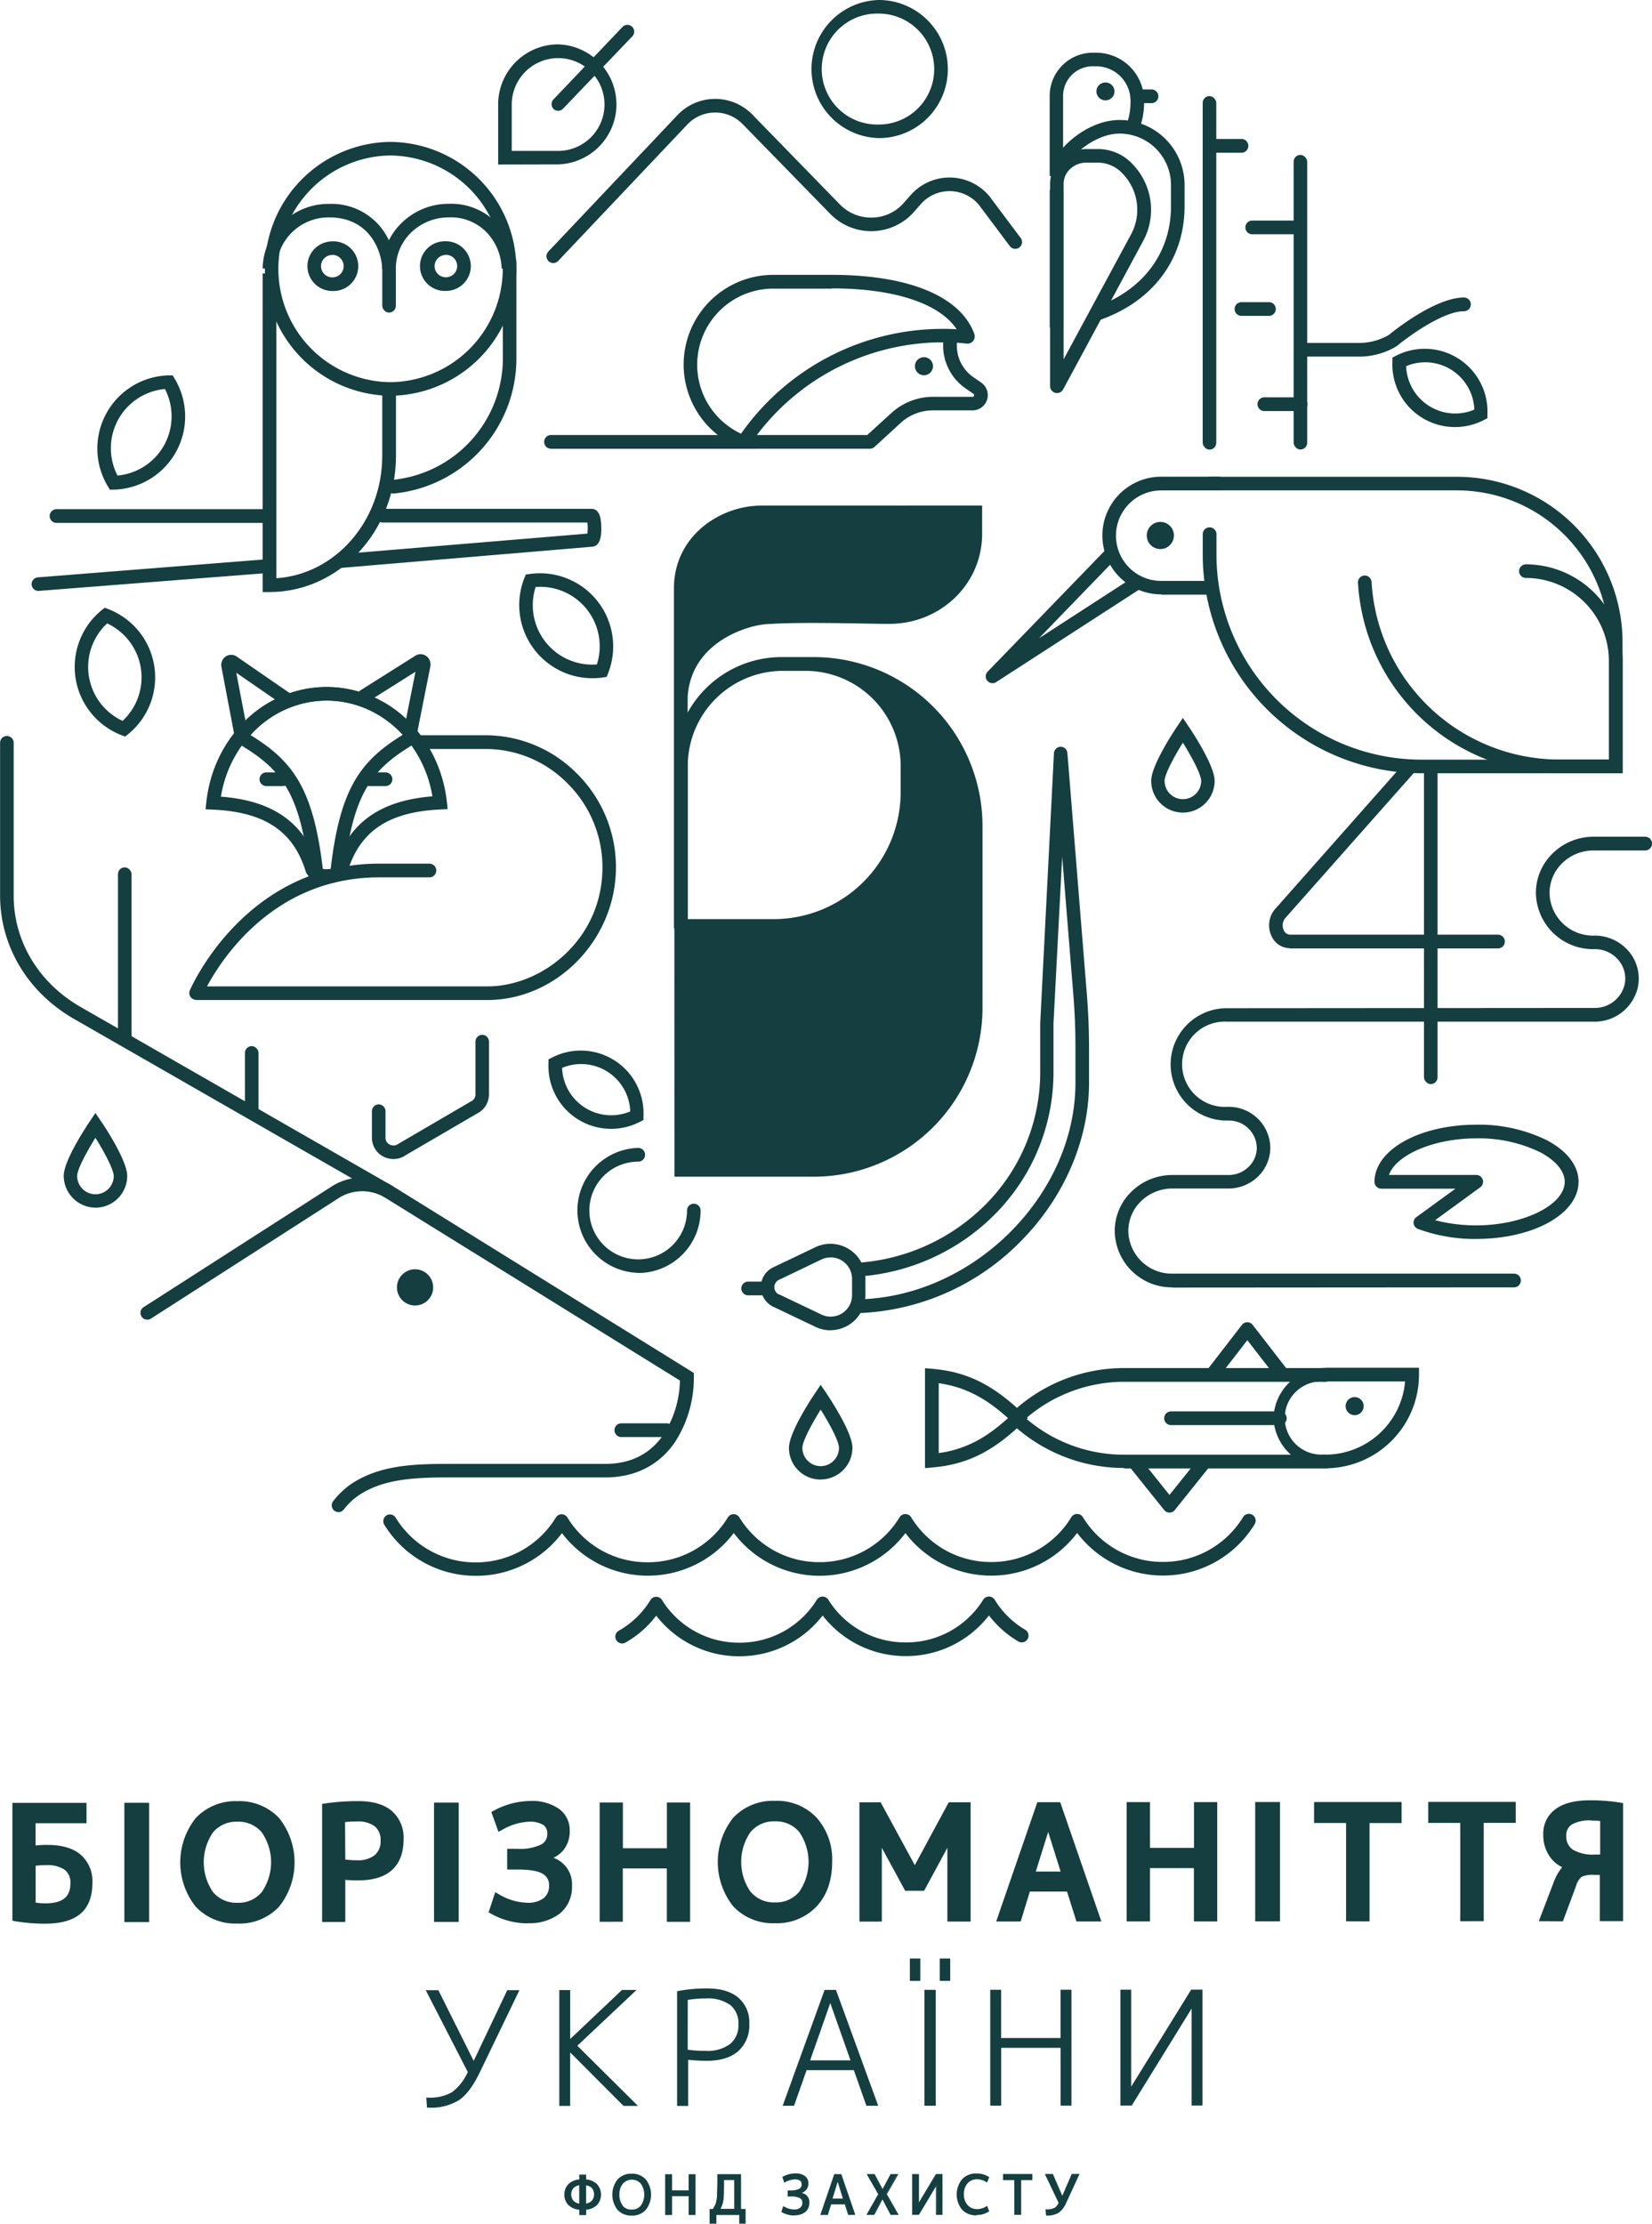 <svg id="Layer_1" data-name="Layer 1" xmlns="http://www.w3.org/2000/svg" viewBox="0 0 361.17 486.07"><defs><style>.cls-1{fill:#143e40;}</style></defs><title>Untitled-3</title><path class="cls-1" d="M7.62,404.55a20.38,20.38,0,0,1,3.27-.23c3,0,5.31.65,6.84,1.95A6.94,6.94,0,0,1,20,411.89c0,2.76-.77,4.81-2.33,6.15s-4,2-7.3,2A37.63,37.63,0,0,1,4,419.51V395.12h14.7v3H7.61Zm0,12.23a12.37,12.37,0,0,0,2.94.3q6.13,0,6.14-5.15,0-4.73-6.15-4.72a15.72,15.72,0,0,0-2.94.24Z" transform="translate(-0.58 -0.3)"/><path class="cls-1" d="M10.39,420.79a38.82,38.82,0,0,1-6.48-.54l-.62-.11,0-25.76h16.2v4.45H8.36v4.87a21.84,21.84,0,0,1,2.54-.13c3.19,0,5.65.72,7.31,2.13a7.67,7.67,0,0,1,2.57,6.19c0,3-.87,5.24-2.59,6.71s-4.3,2.19-7.78,2.19Zm-5.61-1.91a40.1,40.1,0,0,0,5.63.43c3.11,0,5.41-.62,6.82-1.83s2.07-3.07,2.07-5.59a6.2,6.2,0,0,0-2.05-5.06c-1.39-1.17-3.52-1.77-6.35-1.77h0a19.07,19.07,0,0,0-3.15.23l-.86.15v-8.1H18v-1.48H4.76Zm5.79-1.05a13.86,13.86,0,0,1-3.12-.32l-.57-.14V406.84l.6-.12a14.48,14.48,0,0,1,3.09-.25,8.24,8.24,0,0,1,5,1.33,4.89,4.89,0,0,1,1.83,4.13C17.45,414.62,16.26,417.82,10.57,417.83Zm-2.2-1.65a13.36,13.36,0,0,0,2.2.16c4.84,0,5.4-2.52,5.4-4.41A3.48,3.48,0,0,0,14.72,409a6.85,6.85,0,0,0-4.15-1h0a16.28,16.28,0,0,0-2.2.13Z" transform="translate(-0.58 -0.3)"/><path class="cls-1" d="M28.51,419.7l0-24.59h3.92l0,24.59Z" transform="translate(-0.58 -0.3)"/><path class="cls-1" d="M27.77,420.44l0-26.08h5.41v26.08Zm1.47-24.59V419h2.44l0-23.11Z" transform="translate(-0.58 -0.3)"/><path class="cls-1" d="M43.92,398.2a11.14,11.14,0,0,1,8.56-3.44A11.1,11.1,0,0,1,61,398.19a12.91,12.91,0,0,1,3.21,9.19q0,5.76-3.2,9.2A11.13,11.13,0,0,1,52.49,420a11.15,11.15,0,0,1-8.56-3.43c-2.14-2.29-3.2-5.35-3.21-9.19A13,13,0,0,1,43.92,398.2Zm2.69,16.22A7.4,7.4,0,0,0,52.49,417a7.37,7.37,0,0,0,5.88-2.58,12.2,12.2,0,0,0,0-14.05,7.37,7.37,0,0,0-5.88-2.57,7.37,7.37,0,0,0-5.88,2.58,12.2,12.2,0,0,0,0,14.05Z" transform="translate(-0.58 -0.3)"/><path class="cls-1" d="M52.48,420.76a11.9,11.9,0,0,1-9.09-3.66,15.55,15.55,0,0,1,0-19.41h0a11.91,11.91,0,0,1,9.1-3.68h0a11.91,11.91,0,0,1,9.09,3.67,15.55,15.55,0,0,1,0,19.41,11.9,11.9,0,0,1-9.1,3.67Zm-8-22.06a14.1,14.1,0,0,0,0,17.38,10.36,10.36,0,0,0,8,3.2h0a10.33,10.33,0,0,0,8-3.21,14.07,14.07,0,0,0,0-17.38,10.35,10.35,0,0,0-8-3.19h0a10.36,10.36,0,0,0-8,3.2Zm8,19a8.11,8.11,0,0,1-6.43-2.83h0a12.93,12.93,0,0,1,0-15A8.15,8.15,0,0,1,52.48,397h0a8.16,8.16,0,0,1,6.45,2.83,13,13,0,0,1,0,15,8.1,8.1,0,0,1-6.45,2.84Zm-5.31-3.8a6.63,6.63,0,0,0,5.31,2.32h0a6.58,6.58,0,0,0,5.32-2.33,11.46,11.46,0,0,0,0-13.07,6.61,6.61,0,0,0-5.32-2.32h0a6.63,6.63,0,0,0-5.32,2.32,11.53,11.53,0,0,0,0,13.08Z" transform="translate(-0.58 -0.3)"/><path class="cls-1" d="M75.33,410.41v9.26h-3.6l0-24.42a48.57,48.57,0,0,1,7.19-.51c3,0,5.29.65,6.83,2a6.93,6.93,0,0,1,2.33,5.6q0,8.26-9.15,8.26C77.77,410.57,76.57,410.52,75.33,410.41Zm0-3a20,20,0,0,0,3.27.27,6.76,6.76,0,0,0,4.41-1.3,4.63,4.63,0,0,0,1.53-3.73A4.55,4.55,0,0,0,83,399a6.76,6.76,0,0,0-4.44-1.26,19.69,19.69,0,0,0-3.27.24Z" transform="translate(-0.58 -0.3)"/><path class="cls-1" d="M71,420.42l0-25.81.64-.1a50,50,0,0,1,7.29-.51h0c3.16,0,5.62.72,7.3,2.14a7.69,7.69,0,0,1,2.58,6.17c0,3-.85,5.23-2.53,6.75s-4.13,2.25-7.35,2.26c-.93,0-1.88,0-2.86-.11v9.2Zm1.47-24.53v23h2.11v-9.34l.81.08c1.21.1,2.39.16,3.52.16,2.85,0,5-.63,6.37-1.88s2-3.12,2-5.64a6.23,6.23,0,0,0-2.07-5c-1.4-1.19-3.53-1.79-6.33-1.79h0A49.22,49.22,0,0,0,72.47,395.89Zm6.11,12.53a20.17,20.17,0,0,1-3.37-.28l-.62-.1V397.31l.62-.1a17.47,17.47,0,0,1,3.4-.25,7.41,7.41,0,0,1,4.91,1.44,5.23,5.23,0,0,1,1.77,4.25,5.3,5.3,0,0,1-1.79,4.29,7.38,7.38,0,0,1-4.89,1.48Zm-2.51-1.65a19.34,19.34,0,0,0,2.51.16h0a6,6,0,0,0,3.93-1.12,3.9,3.9,0,0,0,1.27-3.16,3.82,3.82,0,0,0-1.24-3.12,6.1,6.1,0,0,0-4-1.08h0a19.2,19.2,0,0,0-2.52.14Z" transform="translate(-0.58 -0.3)"/><path class="cls-1" d="M96.22,419.66l0-24.6h3.92l0,24.59Z" transform="translate(-0.58 -0.3)"/><path class="cls-1" d="M95.47,420.4V394.32h5.4l0,26.08Zm1.47-24.59,0,23.1h2.43v-23.1Z" transform="translate(-0.58 -0.3)"/><path class="cls-1" d="M115.79,417a6.35,6.35,0,0,0,4.11-1.18,4.11,4.11,0,0,0,1.44-3.37,3.46,3.46,0,0,0-1.73-3.17q-1.74-1-5.79-1h-1.63v-3h1.63q7.09,0,7.09-4.05c0-2.24-1.61-3.37-4.81-3.36a13.43,13.43,0,0,0-6.21,1.89l-1-2.9a16.28,16.28,0,0,1,7.68-2,9.51,9.51,0,0,1,5.77,1.55,5,5,0,0,1,2.08,4.18,5.78,5.78,0,0,1-1.24,3.85,7.53,7.53,0,0,1-4,2.18v.07q5.72.84,5.72,6a6.64,6.64,0,0,1-2.36,5.46,10.07,10.07,0,0,1-6.62,2,15.64,15.64,0,0,1-7.68-2l1-3A13.29,13.29,0,0,0,115.79,417Z" transform="translate(-0.58 -0.3)"/><path class="cls-1" d="M115.94,420.72a16.41,16.41,0,0,1-8-2.11l-.54-.29,1.45-4.42.79.45a12.58,12.58,0,0,0,6.16,1.86h0a5.64,5.64,0,0,0,3.64-1,3.35,3.35,0,0,0,1.17-2.79,2.7,2.7,0,0,0-1.38-2.53c-1-.62-2.84-.93-5.4-.94h-2.37v-4.52h2.38a10.45,10.45,0,0,0,5-.92,2.52,2.52,0,0,0,1.39-2.39,2.16,2.16,0,0,0-.88-1.92,5.69,5.69,0,0,0-3.16-.7h0a12.8,12.8,0,0,0-5.85,1.8l-.78.42L108,396.38l.55-.3a17,17,0,0,1,8-2.11h0a10.21,10.21,0,0,1,6.2,1.69,5.69,5.69,0,0,1,2.38,4.78,6.51,6.51,0,0,1-1.42,4.33,6.43,6.43,0,0,1-2.14,1.62,6.1,6.1,0,0,1,4.06,6.17,7.45,7.45,0,0,1-2.64,6,10.86,10.86,0,0,1-7.09,2.12Zm-6.76-3.12a14.81,14.81,0,0,0,6.76,1.64h0a9.51,9.51,0,0,0,6.15-1.79,5.93,5.93,0,0,0,2.09-4.88c0-3.11-1.62-4.79-5.08-5.3l-.64-.09V406l.56-.21a6.79,6.79,0,0,0,3.6-1.94,5,5,0,0,0,1.06-3.37,4.2,4.2,0,0,0-1.77-3.58,8.81,8.81,0,0,0-5.32-1.4h0a15.21,15.21,0,0,0-6.77,1.65l.5,1.47A13.63,13.63,0,0,1,116.1,397h0a6.84,6.84,0,0,1,4,1,3.58,3.58,0,0,1,1.52,3.13,4,4,0,0,1-2.14,3.68,11.55,11.55,0,0,1-5.69,1.11h-.89v1.55h.92c2.85,0,4.86.37,6.14,1.15a4.15,4.15,0,0,1,2.09,3.8,4.84,4.84,0,0,1-1.7,3.94,7.05,7.05,0,0,1-4.59,1.35h0a13.43,13.43,0,0,1-6.1-1.62Z" transform="translate(-0.58 -0.3)"/><path class="cls-1" d="M136,395v10h11.11V395h3.6v24.59h-3.59V408H136v11.66h-3.6V395Z" transform="translate(-0.58 -0.3)"/><path class="cls-1" d="M131.68,420.38l0-26.08h5.08v10h9.62v-10h5.08l0,26.08h-5.09V408.71h-9.63v11.65Zm1.47-24.6,0,23.11h2.1V407.23h12.59v11.66H150l0-23.11h-2.11v10h-12.6v-10Z" transform="translate(-0.58 -0.3)"/><path class="cls-1" d="M161.39,398.12a12.4,12.4,0,0,1,17.13,0q3.19,3.43,3.21,9.2a13,13,0,0,1-3.2,9.19,12.38,12.38,0,0,1-17.12,0q-3.21-3.42-3.21-9.19T161.39,398.12Zm2.69,16.22a8,8,0,0,0,11.77,0,12.2,12.2,0,0,0,0-14.05,8,8,0,0,0-11.77,0,12.25,12.25,0,0,0,0,14Z" transform="translate(-0.58 -0.3)"/><path class="cls-1" d="M170,420.69a11.92,11.92,0,0,1-9.1-3.67,15.57,15.57,0,0,1,0-19.41h0a11.92,11.92,0,0,1,9.1-3.67h0a11.91,11.91,0,0,1,9.1,3.66,13.71,13.71,0,0,1,3.41,9.7c0,4-1.14,7.29-3.4,9.71a11.89,11.89,0,0,1-9.1,3.68Zm-8-22.06A14.07,14.07,0,0,0,162,416a10.32,10.32,0,0,0,8,3.19h0a10.33,10.33,0,0,0,8-3.2,14.07,14.07,0,0,0,0-17.38,10.33,10.33,0,0,0-8-3.2h0a10.31,10.31,0,0,0-8,3.21Zm8,19a8.15,8.15,0,0,1-6.44-2.83h0a12.93,12.93,0,0,1,0-15A8.13,8.13,0,0,1,170,397h0a8.12,8.12,0,0,1,6.44,2.83,12.93,12.93,0,0,1,0,15,8.13,8.13,0,0,1-6.44,2.84Zm-5.31-3.81a6.6,6.6,0,0,0,5.31,2.32h0a6.6,6.6,0,0,0,5.31-2.32,11.5,11.5,0,0,0,0-13.08,6.63,6.63,0,0,0-5.32-2.32h0a6.64,6.64,0,0,0-5.32,2.33,11.46,11.46,0,0,0,0,13.07Z" transform="translate(-0.58 -0.3)"/><path class="cls-1" d="M189.22,419.6l0-24.6h3.46l7.89,14.48h.06L208.48,395h3.59l0,24.59H208.5l0-18.19h-.06l-6.2,11.46H199l-6.22-11.45h-.06v18.19Z" transform="translate(-0.58 -0.3)"/><path class="cls-1" d="M188.47,420.34V394.26h4.64L200.58,408,208,394.25h4.78v26.08h-5.08V404.2l-5.08,9.39h-4.15l-5.1-9.39v16.13Zm1.47-24.59,0,23.1h2l0-18.19h1.19l.28.39,6,11.06h2.38L208,400.65h1.18l.07.74v17.45h2.11l0-23.11h-2.41l-7.86,14.5h-.89l-.27-.39-7.68-14.1Z" transform="translate(-0.58 -0.3)"/><path class="cls-1" d="M219.41,419.58l8.48-24.6h3.92l8.51,24.58h-3.85L234.4,413h-9.21l-2.05,6.53Zm6.66-9.44h7.45l-3.7-11.79h-.07Z" transform="translate(-0.58 -0.3)"/><path class="cls-1" d="M218.37,420.32l9-26.08h5l9,26.07h-5.45l-2.06-6.54h-8.13l-2,6.54Zm10-24.6-8,23.11h2.14l2-6.54H235l2.06,6.53h2.27l-8-23.1Zm-3.36,15.16,4.15-13.28h1.09l.23.52,4,12.76Zm4.73-10.15-2.71,8.67h5.43Z" transform="translate(-0.58 -0.3)"/><path class="cls-1" d="M251.22,395v10h11.11V395h3.6v24.6h-3.59V407.89H251.23v11.66h-3.6V395Z" transform="translate(-0.58 -0.3)"/><path class="cls-1" d="M246.9,420.3l0-26.08H252v10h9.62v-10h5.08l0,26.08H261.6V408.64H252V420.3Zm1.47-24.59,0,23.1h2.1V407.16h12.59v11.66h2.11l0-23.1h-2.11v10h-12.6v-10Z" transform="translate(-0.58 -0.3)"/><path class="cls-1" d="M275.71,419.54V395h3.92v24.59Z" transform="translate(-0.58 -0.3)"/><path class="cls-1" d="M275,420.28l0-26.08h5.41l0,26.08Zm1.47-24.59,0,23.11h2.43v-23.1Z" transform="translate(-0.58 -0.3)"/><path class="cls-1" d="M288.57,394.94h17.65V398h-7l0,21.5h-3.6V398h-7Z" transform="translate(-0.58 -0.3)"/><path class="cls-1" d="M294.87,420.27V398.78h-7V394.2l19.13,0v4.59h-7v21.5Zm1.47-23,0,21.49h2.1V397.29h7v-1.61H289.31v1.61Z" transform="translate(-0.58 -0.3)"/><path class="cls-1" d="M313.54,394.92h17.64V398h-7v21.49h-3.59l0-21.49h-7Z" transform="translate(-0.58 -0.3)"/><path class="cls-1" d="M319.83,420.25V398.76h-7v-4.59h19.13v4.58h-7l0,21.49Zm1.48-23v21.5h2.11l0-21.5h7v-1.61H314.28v1.62Z" transform="translate(-0.58 -0.3)"/><path class="cls-1" d="M351.09,409.38h-2a6.47,6.47,0,0,0-3.15.52,4.66,4.66,0,0,0-1.52,2.34l-2.71,7.25H338l2.77-7.24q1.2-3.13,2.61-4v-.06a6.41,6.41,0,0,1-3.46-2.49,7.47,7.47,0,0,1-1.28-4.38,5.86,5.86,0,0,1,2.38-5c1.59-1.19,3.95-1.78,7.09-1.79a41.14,41.14,0,0,1,6.54.5v24.43H351.1Zm0-11.62a13.55,13.55,0,0,0-2.61-.23,8.58,8.58,0,0,0-4.79,1,3.49,3.49,0,0,0-1.48,3.08c0,3.24,2.31,4.85,6.93,4.85h2Z" transform="translate(-0.58 -0.3)"/><path class="cls-1" d="M337,420.24l3.16-8.25a11.73,11.73,0,0,1,1.95-3.55,7,7,0,0,1-2.72-2.33,8.14,8.14,0,0,1-1.41-4.8,6.54,6.54,0,0,1,2.67-5.55c1.72-1.29,4.25-1.94,7.54-1.94h0a41.16,41.16,0,0,1,6.62.51l.62.1,0,25.8h-5.08V410.13h-1.22a5.75,5.75,0,0,0-2.76.41,4,4,0,0,0-1.22,2l-2.88,7.73Zm11.23-24.93h0c-3,0-5.19.55-6.64,1.64a5.08,5.08,0,0,0-2.09,4.36,6.79,6.79,0,0,0,1.14,3.95,5.7,5.7,0,0,0,3.08,2.21l.52.16v1l-.35.28c-.54.34-1.38,1.25-2.31,3.65l-2.38,6.24h2.13l2.52-6.76a5.28,5.28,0,0,1,1.82-2.71,7,7,0,0,1,3.55-.64h2.7v10.11H354l0-23.05A40.59,40.59,0,0,0,348.18,395.31Zm.94,11.92a9.68,9.68,0,0,1-5.61-1.34,4.9,4.9,0,0,1-2.06-4.25,4.21,4.21,0,0,1,1.81-3.69,9.19,9.19,0,0,1,5.21-1.16,11.85,11.85,0,0,1,2.76.25l.6.12v10.07h-2.71Zm-.63-9h0a7.9,7.9,0,0,0-4.36.9,2.76,2.76,0,0,0-1.17,2.47,3.41,3.41,0,0,0,1.42,3,8.46,8.46,0,0,0,4.76,1.08h1.23v-7.35A13.17,13.17,0,0,0,348.49,398.27Z" transform="translate(-0.58 -0.3)"/><path class="cls-1" d="M96.19,435.69l7.92,15.86h.07l7.53-15.87h1.84l-8.42,17.42q-2.1,4.32-4.44,5.91a11.24,11.24,0,0,1-6.41,1.61l-.1-1.45a10,10,0,0,0,5.48-1.28,11.64,11.64,0,0,0,3.6-4.69l-9-17.51Z" transform="translate(-0.58 -0.3)"/><path class="cls-1" d="M93.93,461l-.15-2.19h.4a9.6,9.6,0,0,0,5.27-1.22,11.21,11.21,0,0,0,3.4-4.38l-9.19-17.88h2.76l7.72,15.45,7.34-15.46h2.66l-8.68,18c-1.41,2.92-2.95,5-4.57,6.06A11.57,11.57,0,0,1,94.28,461Zm.65-1.45,0,.7a10.66,10.66,0,0,0,5.85-1.53c1.5-1,3-3,4.31-5.77L113,436.05h-1l-7.54,15.87H104l-.17-.2L96,436.06H94.87l8.81,17.14-.08.17a12,12,0,0,1-3.74,4.83A10,10,0,0,1,94.58,459.54Z" transform="translate(-0.58 -0.3)"/><path class="cls-1" d="M124.92,448.1h-.06v12.16h-1.64V435.67h1.63v11.15h.06l11.79-11.16h2.09l-12.54,11.8,12.89,12.79h-2.1Z" transform="translate(-0.58 -0.3)"/><path class="cls-1" d="M122.86,460.63l0-25.33h2.38V446l11.33-10.73h3.18L126.8,447.47l13.25,13.15H136.9l-11.67-11.7v11.7Zm.73-24.59v23.85h.89V447.73H125l.18.11,12,12h1l-12.52-12.43L137.87,436h-1l-11.79,11.16h-.52l-.06-.37V436Z" transform="translate(-0.58 -0.3)"/><path class="cls-1" d="M149,435.86a33.7,33.7,0,0,1,6.11-.55c2.89,0,5.11.63,6.63,1.9a6.66,6.66,0,0,1,2.29,5.44,7.14,7.14,0,0,1-2.3,5.71c-1.53,1.34-3.74,2-6.61,2a37.65,37.65,0,0,1-4.48-.27v10.14H149Zm1.64,12.8a30.12,30.12,0,0,0,4.35.3,8.43,8.43,0,0,0,5.52-1.61,5.6,5.6,0,0,0,1.92-4.56,5.43,5.43,0,0,0-1.9-4.5,8.66,8.66,0,0,0-5.55-1.53,26.43,26.43,0,0,0-4.35.37Z" transform="translate(-0.58 -0.3)"/><path class="cls-1" d="M148.61,460.62l0-25.07.31-.06a34.48,34.48,0,0,1,6.18-.55h0c3,0,5.28.67,6.87,2a7,7,0,0,1,2.42,5.72,7.51,7.51,0,0,1-2.42,6c-1.6,1.4-3.91,2.1-6.86,2.1h0a37.58,37.58,0,0,1-4.08-.22v10.1Zm.73-24.45v23.71h.89V449.69l.41.05a38.77,38.77,0,0,0,4.41.26h0a9.47,9.47,0,0,0,6.37-1.92,6.83,6.83,0,0,0,2.17-5.43,6.35,6.35,0,0,0-2.16-5.15c-1.44-1.21-3.59-1.82-6.39-1.82h0A34.45,34.45,0,0,0,149.34,436.17Zm5.59,13.16a29.33,29.33,0,0,1-4.38-.31l-.31,0V436.82l.31-.05a26,26,0,0,1,4.41-.38h0a9.06,9.06,0,0,1,5.78,1.61,5.81,5.81,0,0,1,2,4.79,6,6,0,0,1-2.06,4.85,8.78,8.78,0,0,1-5.75,1.69Zm-4-1a25.47,25.47,0,0,0,4,.26,8.21,8.21,0,0,0,5.29-1.52,5.19,5.19,0,0,0,1.79-4.28,5.06,5.06,0,0,0-1.76-4.21,8.36,8.36,0,0,0-5.31-1.45h0a25.23,25.23,0,0,0-4,.32Z" transform="translate(-0.58 -0.3)"/><path class="cls-1" d="M187.54,452.44H176.65l-2.74,7.78h-1.69l8.9-24.6h2l9,24.59h-1.76Zm-5.4-15.33h-.07L177.18,451h9.87Z" transform="translate(-0.58 -0.3)"/><path class="cls-1" d="M171.69,460.6l9.17-25.34h2.48l9.24,25.33H190l-2.75-7.78H176.92l-2.74,7.78Zm9.69-24.6-8.64,23.86h.91l2.74-7.78H187.8l2.75,7.78h1L182.82,436Zm-4.73,15.4,5.16-14.66h.52l.16.25,5.08,14.41Zm5.45-13.26-4.4,12.52h8.82Z" transform="translate(-0.58 -0.3)"/><path class="cls-1" d="M199.88,432.93v-4.15h1.54v4.14Zm3.18,27.28V435.62h1.73l0,24.59Zm3.35-27.29v-4.14h1.53v4.14Z" transform="translate(-0.58 -0.3)"/><path class="cls-1" d="M202.69,460.58V435.25h2.47l0,25.33Zm.73-24.59v23.85h1V436Zm-3.92-2.69v-4.89h2.28v4.89Zm.74-4.15v3.4H201v-3.4Zm5.8,4.14v-4.88h2.28v4.88Zm.74-4.14v3.4h.79v-3.4Z" transform="translate(-0.58 -0.3)"/><path class="cls-1" d="M219.06,435.61v10.54h13.72V435.6h1.64v24.59H232.8V447.56H219.07V460.2h-1.63V435.61Z" transform="translate(-0.58 -0.3)"/><path class="cls-1" d="M217.07,460.57l0-25.33h2.38v10.54h13V435.23h2.38v25.33h-2.37V447.93h-13v12.63ZM217.8,436v23.85h.89V447.2h14.47v12.63h.89V436h-.9v10.55H218.69V436Z" transform="translate(-0.58 -0.3)"/><path class="cls-1" d="M261.21,435.58h1.9v24.59h-1.63l0-22h-.06l-13.65,22H245.9V435.59h1.6v22h.07Z" transform="translate(-0.58 -0.3)"/><path class="cls-1" d="M245.53,460.55l0-25.33h2.35v21.2L261,435.21h2.47v25.33h-2.37l0-21.2L248,460.55Zm.73-24.59v23.85h1.29l13.64-22h.58l.07.37V459.8h.89V436h-1.32l-13.65,22h-.58l-.06-.37V436Z" transform="translate(-0.58 -0.3)"/><path class="cls-1" d="M128.59,476.73a3.8,3.8,0,0,1,2.39,1,3,3,0,0,1,.87,2.21,3,3,0,0,1-.87,2.22,3.74,3.74,0,0,1-2.39,1v1.17h-1.26V483.2a3.79,3.79,0,0,1-2.39-1,3,3,0,0,1-.87-2.22,3,3,0,0,1,.86-2.22,3.9,3.9,0,0,1,2.39-1v-1h1.26Zm-1.26,1.09a2.33,2.33,0,0,0-1.47.68,2.34,2.34,0,0,0,0,2.94,2.42,2.42,0,0,0,1.48.68Zm1.26,4.3a2.4,2.4,0,0,0,1.48-.69,2,2,0,0,0,.52-1.46,2,2,0,0,0-.52-1.47,2.42,2.42,0,0,0-1.48-.69Z" transform="translate(-0.58 -0.3)"/><path class="cls-1" d="M127.22,484.49v-1.18a3.88,3.88,0,0,1-2.35-1,3.1,3.1,0,0,1-.9-2.3,3.14,3.14,0,0,1,.9-2.31,3.88,3.88,0,0,1,2.35-1v-1.06h1.5v1.06a3.88,3.88,0,0,1,2.36,1,3.4,3.4,0,0,1,0,4.61,3.88,3.88,0,0,1-2.35,1v1.18Zm.24-8.68v1h-.11a3.7,3.7,0,0,0-2.32,1,2.89,2.89,0,0,0-.82,2.13,2.93,2.93,0,0,0,.82,2.13,3.75,3.75,0,0,0,2.32,1h.11v1.15h1v-1.15h.11a3.7,3.7,0,0,0,2.32-1,2.94,2.94,0,0,0,.82-2.14,2.86,2.86,0,0,0-.83-2.12,3.65,3.65,0,0,0-2.31-1l-.11,0v-1Zm0,6.45-.14,0a2.51,2.51,0,0,1-1.55-.72,2.16,2.16,0,0,1-.55-1.55,2.12,2.12,0,0,1,.55-1.55,2.49,2.49,0,0,1,1.55-.73l.14,0Zm-.25-4.3a2.22,2.22,0,0,0-1.26.63,2.19,2.19,0,0,0,0,2.76,2.22,2.22,0,0,0,1.26.63Zm1.26,4.3v-4.59l.14,0a2.56,2.56,0,0,1,1.55.72,2.47,2.47,0,0,1,0,3.11,2.48,2.48,0,0,1-1.55.72Zm.24-4.3v4a2.16,2.16,0,0,0,1.26-.62,2.2,2.2,0,0,0,0-2.77A2.16,2.16,0,0,0,128.71,478Z" transform="translate(-0.58 -0.3)"/><path class="cls-1" d="M135.69,476.78a4.29,4.29,0,0,1,6,0,5.26,5.26,0,0,1,0,6.49,4.29,4.29,0,0,1-6,0,4.63,4.63,0,0,1-1.12-3.25A4.58,4.58,0,0,1,135.69,476.78Zm.94,5.72a2.55,2.55,0,0,0,2.05.91,2.59,2.59,0,0,0,2.06-.91,4.38,4.38,0,0,0,0-5,2.57,2.57,0,0,0-2.06-.91,2.54,2.54,0,0,0-2.05.91,4.33,4.33,0,0,0,0,5Z" transform="translate(-0.58 -0.3)"/><path class="cls-1" d="M138.68,484.6a4,4,0,0,1-3.08-1.25,5.4,5.4,0,0,1,0-6.66h0a4,4,0,0,1,3.08-1.25h0a4,4,0,0,1,3.08,1.25,5.38,5.38,0,0,1,0,6.66,4,4,0,0,1-3.09,1.25Zm0-8.92h0a3.8,3.8,0,0,0-2.9,1.18h0a5.16,5.16,0,0,0,0,6.32,3.77,3.77,0,0,0,2.9,1.17h0a3.75,3.75,0,0,0,2.9-1.17,5.13,5.13,0,0,0,0-6.32A3.77,3.77,0,0,0,138.68,475.68Zm0,7.85a2.71,2.71,0,0,1-2.15-.95h0a4.5,4.5,0,0,1,0-5.12,2.91,2.91,0,0,1,4.3,0,3.87,3.87,0,0,1,.81,2.56,3.81,3.81,0,0,1-.81,2.56,2.7,2.7,0,0,1-2.15.95Zm-2-1.11a2.44,2.44,0,0,0,2,.86h0a2.47,2.47,0,0,0,2-.86,4.21,4.21,0,0,0,0-4.8,2.64,2.64,0,0,0-3.92,0A3.57,3.57,0,0,0,136,480a3.62,3.62,0,0,0,.74,2.4Z" transform="translate(-0.58 -0.3)"/><path class="cls-1" d="M147.34,475.67v3.55h3.88v-3.55h1.26v8.68h-1.25v-4.11h-3.88v4.11h-1.26v-8.67Z" transform="translate(-0.58 -0.3)"/><path class="cls-1" d="M146,484.48v-8.93h1.51v3.54h3.63v-3.54h1.5v8.92h-1.5v-4.12h-3.63v4.12Zm.24-8.68v8.43h1v-4.11h4.13v4.12h1v-8.44h-1v3.54h-4.13V475.8Z" transform="translate(-0.58 -0.3)"/><path class="cls-1" d="M156.47,483.28a5.67,5.67,0,0,0,.71-1.38,7,7,0,0,0,.27-1.65c.05-.71.08-1.88.07-3.51v-1.07h4.93v7.61h1v3h-1.14v-1.91H157v1.9h-1.14v-3Zm1.44,0h3.29v-6.53h-2.45c0,1.69,0,2.88-.05,3.55a8.66,8.66,0,0,1-.21,1.58A7.82,7.82,0,0,1,157.91,483.28Z" transform="translate(-0.58 -0.3)"/><path class="cls-1" d="M155.72,486.37v-3.22h.69a5.94,5.94,0,0,0,.67-1.29,7.26,7.26,0,0,0,.26-1.62c0-.71.07-1.88.07-3.5v-1.2h5.18v7.61h1v3.22h-1.39v-1.9h-5v1.9Zm.24-3v2.73h.9v-1.91h5.55v1.9h.9V483.4h-1v-7.61h-4.68v.95c0,1.62,0,2.81-.07,3.52a7.72,7.72,0,0,1-.28,1.68,6.37,6.37,0,0,1-.73,1.41l0,0Zm1.74,0,.1-.18a7.25,7.25,0,0,0,.57-1.38,7.74,7.74,0,0,0,.2-1.56c0-.67.05-1.83.05-3.54v-.13h2.7v6.79Zm1.17-6.54c0,1.65,0,2.78-.05,3.43a7.42,7.42,0,0,1-.21,1.61,6.59,6.59,0,0,1-.5,1.25h3v-6.29Z" transform="translate(-0.58 -0.3)"/><path class="cls-1" d="M174.17,483.38a2.21,2.21,0,0,0,1.44-.41,1.48,1.48,0,0,0,.5-1.19,1.22,1.22,0,0,0-.61-1.12,4.12,4.12,0,0,0-2-.37h-.57v-1.07h.57c1.65,0,2.48-.47,2.48-1.42s-.56-1.19-1.68-1.19a4.62,4.62,0,0,0-2.17.67l-.34-1a5.66,5.66,0,0,1,2.68-.71,3.34,3.34,0,0,1,2,.54,1.77,1.77,0,0,1,.72,1.48,2.05,2.05,0,0,1-.43,1.36,2.68,2.68,0,0,1-1.39.77v0a2,2,0,0,1,2,2.13,2.37,2.37,0,0,1-.83,1.92,3.5,3.5,0,0,1-2.31.7,5.43,5.43,0,0,1-2.69-.72l.35-1A4.47,4.47,0,0,0,174.17,483.38Z" transform="translate(-0.58 -0.3)"/><path class="cls-1" d="M174.22,484.58a5.62,5.62,0,0,1-2.74-.73l-.08-.05.42-1.29.13.08a4.45,4.45,0,0,0,2.22.67h0a2.08,2.08,0,0,0,1.36-.39,1.31,1.31,0,0,0,.46-1.09,1.08,1.08,0,0,0-.55-1,4,4,0,0,0-1.95-.35h-.7V479.1h.69a3.68,3.68,0,0,0,1.8-.34,1,1,0,0,0,.55-1,.9.9,0,0,0-.36-.79,2,2,0,0,0-1.19-.28h0a4.56,4.56,0,0,0-2.11.65l-.13.08-.42-1.27.09-.05a5.8,5.8,0,0,1,2.74-.73,3.46,3.46,0,0,1,2.09.57,1.9,1.9,0,0,1,.78,1.58,2.17,2.17,0,0,1-.47,1.44,2.41,2.41,0,0,1-1,.68,2,2,0,0,1,1.67,2.16,2.49,2.49,0,0,1-.87,2,3.63,3.63,0,0,1-2.39.72Zm-2.53-.9a5.35,5.35,0,0,0,2.53.65h0a3.41,3.41,0,0,0,2.23-.66,2.22,2.22,0,0,0,.78-1.83c0-1.16-.62-1.82-1.89-2h-.11v-.21l.1,0a2.52,2.52,0,0,0,1.32-.73,1.93,1.93,0,0,0,.41-1.28,1.62,1.62,0,0,0-.68-1.38,3.22,3.22,0,0,0-1.94-.52,5.47,5.47,0,0,0-2.53.65l.26.79a4.62,4.62,0,0,1,2.1-.62h0a2.33,2.33,0,0,1,1.33.32,1.16,1.16,0,0,1,.47,1,1.27,1.27,0,0,1-.68,1.17,3.9,3.9,0,0,1-1.92.38H173v.82h.46a4.13,4.13,0,0,1,2.07.39,1.33,1.33,0,0,1,.66,1.22,1.58,1.58,0,0,1-.54,1.28,2.32,2.32,0,0,1-1.52.45h0a4.63,4.63,0,0,1-2.21-.63Z" transform="translate(-0.58 -0.3)"/><path class="cls-1" d="M180.09,484.33l3-8.68h1.37l3,8.68h-1.35l-.72-2.31h-3.22l-.71,2.31Zm2.33-3.33H185l-1.29-4.16h0Z" transform="translate(-0.58 -0.3)"/><path class="cls-1" d="M179.92,484.46l3.05-8.93h1.54l3.06,8.92H186l-.72-2.3h-3l-.71,2.31Zm3.23-8.69-2.88,8.44h1l.72-2.31h3.4l.72,2.3h1.09l-2.89-8.43Zm-.9,5.36,1.37-4.41h.18l0,.08,1.34,4.32Zm1.47-3.91-1.13,3.66h2.27Z" transform="translate(-0.58 -0.3)"/><path class="cls-1" d="M191.69,475.65,193.5,479h0l1.81-3.39h1.4l-2.45,4.28,2.52,4.4h-1.48l-1.85-3.5h0l-1.85,3.51h-1.42l2.5-4.41-2.45-4.27Z" transform="translate(-0.58 -0.3)"/><path class="cls-1" d="M190,484.45l2.58-4.53-2.53-4.4h1.74l1.75,3.27,1.75-3.27H197l-2.53,4.4,2.59,4.53h-1.76l-1.79-3.39-1.78,3.39Zm.48-8.68,2.39,4.15,0,.07-2.4,4.21h1.14l1.84-3.51h.15l.06.07,1.82,3.44h1.18l-2.44-4.28,2.38-4.15h-1.12l-1.81,3.39h-.15l-.06-.07-1.78-3.32Z" transform="translate(-0.58 -0.3)"/><path class="cls-1" d="M206.55,484.32h-1.23v-6.48h0l-3.9,6.48h-1.23v-8.68h1.23v6.48h0l3.89-6.48h1.24Z" transform="translate(-0.58 -0.3)"/><path class="cls-1" d="M200,484.44v-8.92h1.48v6.19l3.72-6.2h1.43v8.93H205.2v-6.2l-3.73,6.2Zm.24-8.68v8.44h1l3.9-6.48h.2l0,.13v6.35h1v-8.43h-1l-3.89,6.48h-.2l0-.12v-6.36Z" transform="translate(-0.58 -0.3)"/><path class="cls-1" d="M214.18,476.58a2.83,2.83,0,0,0-2.21.93,3.53,3.53,0,0,0-.84,2.46,3.49,3.49,0,0,0,.86,2.47,2.87,2.87,0,0,0,2.2.92,3.78,3.78,0,0,0,2.11-.66l.4,1a4.65,4.65,0,0,1-2.62.75,4.07,4.07,0,0,1-3.07-1.2,5.18,5.18,0,0,1,0-6.51,4.06,4.06,0,0,1,3.08-1.21,4.68,4.68,0,0,1,2.63.75l-.4,1A3.88,3.88,0,0,0,214.18,476.58Z" transform="translate(-0.58 -0.3)"/><path class="cls-1" d="M214.07,484.55a4.21,4.21,0,0,1-3.15-1.24,5.3,5.3,0,0,1,0-6.67,4.16,4.16,0,0,1,3.17-1.25,4.79,4.79,0,0,1,2.69.77l.09,0-.49,1.21-.13-.08a3.68,3.68,0,0,0-2-.63,2.72,2.72,0,0,0-2.13.88,3.43,3.43,0,0,0-.81,2.38,3.39,3.39,0,0,0,.83,2.39,2.76,2.76,0,0,0,2.11.87h0a3.68,3.68,0,0,0,2-.63l.13-.08.49,1.21-.08,0a4.82,4.82,0,0,1-2.69.77Zm0-8.91a3.92,3.92,0,0,0-3,1.17A4.44,4.44,0,0,0,210,480a4.39,4.39,0,0,0,1.13,3.17,4,4,0,0,0,3,1.17h0a4.58,4.58,0,0,0,2.47-.68l-.31-.74a4,4,0,0,1-2.05.59h0a3,3,0,0,1-2.3-1A3.59,3.59,0,0,1,211,480a3.64,3.64,0,0,1,.86-2.54,3,3,0,0,1,2.31-1h0a4,4,0,0,1,2.06.59l.3-.74A4.53,4.53,0,0,0,214.07,475.64Z" transform="translate(-0.58 -0.3)"/><path class="cls-1" d="M220,475.63h6.17v1.1h-2.45v7.58h-1.26v-7.59H220Z" transform="translate(-0.58 -0.3)"/><path class="cls-1" d="M222.33,484.43v-7.59h-2.46V475.5h6.41v1.34h-2.45v7.59Zm.24-7.83v7.58h1v-7.59H226v-.84h-5.91v.85Z" transform="translate(-0.58 -0.3)"/><path class="cls-1" d="M230.64,475.62l2.14,4.93h0l2.14-4.93h1.42l-2.79,6.06a5,5,0,0,1-1.63,2.17,4.73,4.73,0,0,1-2.57.57l-.08-1.07a4,4,0,0,0,1.87-.31,2.59,2.59,0,0,0,1-1.24l-3-6.18Z" transform="translate(-0.58 -0.3)"/><path class="cls-1" d="M229.26,484.54l-.1-1.31h.13a3.93,3.93,0,0,0,1.81-.3,2.36,2.36,0,0,0,.91-1.13l-3-6.3h1.76l2.06,4.77,2.06-4.78h1.71l-2.88,6.24A5.13,5.13,0,0,1,232,484a4.89,4.89,0,0,1-2.64.59Zm.16-1.07.07.82a4.47,4.47,0,0,0,2.39-.55,5,5,0,0,0,1.58-2.11l2.71-5.89H235l-2.13,4.94h-.17l-.05-.08-2.11-4.86h-1.19l2.91,6.06,0,.05a2.74,2.74,0,0,1-1,1.3A4.06,4.06,0,0,1,229.42,483.47Z" transform="translate(-0.58 -0.3)"/><path class="cls-1" d="M109.49,36.26V23.14A13.13,13.13,0,0,1,122.59,10h0a13.12,13.12,0,0,1,0,26.23ZM122.6,13h0a10.16,10.16,0,0,0-10.14,10.15V33.29h10.15a10.15,10.15,0,0,0,10.13-10.15A10.14,10.14,0,0,0,122.6,13Z" transform="translate(-0.58 -0.3)"/><line class="cls-1" x1="122.02" y1="22.73" x2="137.08" y2="7"/><path class="cls-1" d="M122.6,24.52a1.47,1.47,0,0,1-1-.41,1.49,1.49,0,0,1,0-2.1L136.59,6.28a1.49,1.49,0,1,1,2.15,2.05L123.67,24.06A1.45,1.45,0,0,1,122.6,24.52Z" transform="translate(-0.58 -0.3)"/><path class="cls-1" d="M246.35,321.18a35.89,35.89,0,0,1-24.71-9.82,1.49,1.49,0,0,1-.47-1.08,1.48,1.48,0,0,1,.47-1.08,35.79,35.79,0,0,1,24.72-9.86l44,0h0a1.49,1.49,0,0,1,0,3l-44,0a32.9,32.9,0,0,0-21.48,8,32.88,32.88,0,0,0,21.47,7.94h0l44,0h0a1.49,1.49,0,0,1,0,3l-44,0Z" transform="translate(-0.58 -0.3)"/><path class="cls-1" d="M290.32,321.15A11.35,11.35,0,0,1,279,310.3v-.13a11.34,11.34,0,0,1,11.35-10.86v3a8,8,0,1,0,0,15.9h0v3Z" transform="translate(-0.58 -0.3)"/><path class="cls-1" d="M202.81,321.21V299.37l1.61.13c8.62.72,14.12,4.4,19.74,9.69l1.14,1.08-1.14,1.08c-5.61,5.31-11.11,9-19.73,9.72Zm3-18.57v15.29c6.3-.88,10.76-3.69,15.15-7.65C216.53,306.32,212.07,303.52,205.77,302.64Z" transform="translate(-0.58 -0.3)"/><path class="cls-1" d="M290.34,321.27v-3a17.52,17.52,0,0,0,17.43-16H290.33v-3l20.48,0v1.49a20.49,20.49,0,0,1-20.46,20.49Z" transform="translate(-0.58 -0.3)"/><path class="cls-1" d="M256.6,311.81a1.49,1.49,0,0,1,0-3l23.78,0h0a1.49,1.49,0,0,1,0,3l-23.78,0Z" transform="translate(-0.58 -0.3)"/><circle class="cls-1" cx="296.16" cy="307.36" r="1.98"/><path class="cls-1" d="M266.73,301.72l-2.36-1.82,7.73-10a1.48,1.48,0,0,1,1.18-.58h0a1.46,1.46,0,0,1,1.17.58l7.74,10-2.35,1.82-6.56-8.48Z" transform="translate(-0.58 -0.3)"/><path class="cls-1" d="M256.26,330.93a1.48,1.48,0,0,1-1.16-.55l-7.73-9.64,2.32-1.86,6.57,8.19,6.57-8.2,2.32,1.86-7.73,9.65a1.48,1.48,0,0,1-1.16.55Z" transform="translate(-0.58 -0.3)"/><path class="cls-1" d="M43.45,218.85a1.49,1.49,0,0,1-1.37-2.06c.12-.27,11.89-27.69,41.38-27.71h11a1.49,1.49,0,0,1,0,3h-11c-22.87,0-34.33,17.7-37.62,23.83l61.3,0c12.15,0,25.16-10.47,25.15-26a25.8,25.8,0,0,0-7.8-18.53,25.11,25.11,0,0,0-17.37-7.36H92.64a1.49,1.49,0,1,1,0-3l14.46,0h0a28.16,28.16,0,0,1,19.46,8.22,28.77,28.77,0,0,1,8.68,20.65c0,15.71-12.87,29-28.12,29l-63.69,0Z" transform="translate(-0.58 -0.3)"/><path class="cls-1" d="M51.92,161.52,49,146.12a2.25,2.25,0,0,1,1-2.37,2.16,2.16,0,0,1,2.44.14L64.2,152l-1.69,2.44-10.27-7.08,2.6,13.6ZM50.7,146.29l0,0Z" transform="translate(-0.58 -0.3)"/><path class="cls-1" d="M91.68,161l-2.91-.58,2.65-13.29-10.75,6.77-1.59-2.51,12.23-7.71a2.15,2.15,0,0,1,2.36-.05,2.28,2.28,0,0,1,1,2.33Z" transform="translate(-0.58 -0.3)"/><path class="cls-1" d="M71.76,193.3c-1.24,0-3.79-.75-4.36-2.57-2.74-8.8-9-12.95-20.3-13.46l-1.58-.07.17-1.57c1.55-14.34,12.85-25.15,26.29-25.16h0c13.43,0,24.73,10.79,26.3,25.12l.17,1.57-1.58.08c-11.29.52-17.54,4.68-20.28,13.49-.56,1.82-3.12,2.57-4.36,2.57h-.48Zm-1.55-3.54a3.08,3.08,0,0,0,1.56.57h.47a3.08,3.08,0,0,0,1.55-.57c3-9.55,9.8-14.47,21.33-15.39-2-12-11.71-20.93-23.13-20.93h0c-11.43,0-21.13,8.91-23.12,21C60.4,175.31,67.21,180.22,70.21,189.76Zm3.61,0Z" transform="translate(-0.58 -0.3)"/><path class="cls-1" d="M71,193.3a2.92,2.92,0,0,1-2.85-2.64c-1.94-16.81-6-22-14.39-27.16a2.9,2.9,0,0,1-1.35-2.11,3.1,3.1,0,0,1,.78-2.51A25.4,25.4,0,0,1,72,150.47h0a25.44,25.44,0,0,1,18.77,8.38,3.08,3.08,0,0,1,.78,2.52,3,3,0,0,1-1.34,2.11c-8.38,5.2-12.44,10.36-14.36,27.18A2.91,2.91,0,0,1,73,193.3Zm.11-3h1.76c2.06-18,6.72-23.77,15.75-29.38,0,0,0,0,0-.08A22.49,22.49,0,0,0,72,153.44h0a22.41,22.41,0,0,0-16.59,7.46.15.15,0,0,0,0,.11c9,5.57,13.67,11.39,15.75,29.31Zm-.11,0Z" transform="translate(-0.58 -0.3)"/><path class="cls-1" d="M84.86,172.13H81.29a1.49,1.49,0,0,1,0-3h3.57a1.49,1.49,0,1,1,0,3Z" transform="translate(-0.58 -0.3)"/><path class="cls-1" d="M62.39,172.13H58.82a1.49,1.49,0,1,1,0-3h3.57a1.49,1.49,0,0,1,0,3Z" transform="translate(-0.58 -0.3)"/><path class="cls-1" d="M9,129.47A1.49,1.49,0,0,1,7.5,128.1a1.48,1.48,0,0,1,1.36-1.6l49.71-3.93a1.48,1.48,0,0,1,.23,3L9.1,129.46Z" transform="translate(-0.58 -0.3)"/><path class="cls-1" d="M74.84,124.45a1.49,1.49,0,0,1-.12-3L129,116.94a10.32,10.32,0,0,0,0-2.42l-44.77,0h0a1.49,1.49,0,1,1,0-3l45.65,0h0c2,0,2.1,2.72,2.14,3.61.15,3-.51,4.54-1.94,4.67L75,124.45Z" transform="translate(-0.58 -0.3)"/><path class="cls-1" d="M12.94,114.6a1.49,1.49,0,0,1,0-3l46.16,0h0a1.49,1.49,0,0,1,0,3l-46.16,0Z" transform="translate(-0.58 -0.3)"/><path class="cls-1" d="M86.67,108.18a1.49,1.49,0,0,1-.15-3,26.71,26.71,0,0,0,24-26.66l0-21A1.49,1.49,0,0,1,112,56.06h0a1.48,1.48,0,0,1,1.48,1.48l0,21a29.67,29.67,0,0,1-26.64,29.62Z" transform="translate(-0.58 -0.3)"/><path class="cls-1" d="M58,129.71,58,60.07h3l0,66.62c12.9-.84,23.16-12.53,23.15-26.76l0-14.61h3l0,14.61c0,16.41-12.37,29.77-27.61,29.78Z" transform="translate(-0.58 -0.3)"/><path class="cls-1" d="M85.72,86.81a27.75,27.75,0,0,1,0-55.49h0a27.74,27.74,0,0,1,27.74,27.73h0A27.78,27.78,0,0,1,85.74,86.81Zm0-52.52h0a24.78,24.78,0,0,0,0,49.55h0A24.81,24.81,0,0,0,110.5,59.05h0A24.79,24.79,0,0,0,85.73,34.29Z" transform="translate(-0.58 -0.3)"/><path class="cls-1" d="M73.24,63.91a5.45,5.45,0,0,1-5.45-5.42,5.38,5.38,0,0,1,1.6-3.84,5.51,5.51,0,0,1,3.85-1.59,5.43,5.43,0,1,1,0,10.85Zm0-7.88h0a2.47,2.47,0,0,0-1.76.73,2.42,2.42,0,0,0-.72,1.72,2.47,2.47,0,0,0,2.48,2.45h0a2.47,2.47,0,0,0,2.48-2.45A2.43,2.43,0,0,0,75,56.75,2.49,2.49,0,0,0,73.24,56Z" transform="translate(-0.58 -0.3)"/><path class="cls-1" d="M98.06,63.89a5.43,5.43,0,1,1,0-10.85h0a5.44,5.44,0,0,1,5.45,5.42h0a5.37,5.37,0,0,1-1.59,3.84,5.45,5.45,0,0,1-3.85,1.59Zm0-7.87a2.49,2.49,0,0,0-2.47,2.45,2.38,2.38,0,0,0,.72,1.72,2.45,2.45,0,0,0,1.75.72h0a2.45,2.45,0,0,0,1.75-.72,2.39,2.39,0,0,0,.72-1.73h0A2.46,2.46,0,0,0,98.06,56Z" transform="translate(-0.58 -0.3)"/><path class="cls-1" d="M58,59A14.39,14.39,0,0,1,72.54,44.87h0a13.84,13.84,0,0,1,11.37,5.22A15.27,15.27,0,0,1,87.12,59h-3c0-2.9-2.13-11.18-11.59-11.18h0A11.42,11.42,0,0,0,61,59Z" transform="translate(-0.58 -0.3)"/><path class="cls-1" d="M84.14,59a13.89,13.89,0,0,1,4.28-10A14.67,14.67,0,0,1,98.7,44.85h0a13.79,13.79,0,0,1,11.36,5.23,15.15,15.15,0,0,1,3.2,8.92h-3a12.1,12.1,0,0,0-2.57-7.09,10.87,10.87,0,0,0-9-4.09h0a11.75,11.75,0,0,0-8.21,3.3A10.92,10.92,0,0,0,87.12,59Z" transform="translate(-0.58 -0.3)"/><line class="cls-1" x1="85.05" y1="58.32" x2="85.06" y2="66.84"/><rect class="cls-1" x="83.57" y="56.84" width="2.97" height="11.49" rx="1.49" ry="1.49"/><path class="cls-1" d="M311.32,169.32a47.84,47.84,0,0,1-47.79-47.77v-4.48a1.49,1.49,0,1,1,3,0v4.48a44.88,44.88,0,0,0,44.82,44.8h0l41,0,0-25.68a33.23,33.23,0,0,0-33.19-33.18h0l-54.1,0h0a1.5,1.5,0,0,1-1.49-1.49,1.49,1.49,0,0,1,1.49-1.48l54.09,0h0a36.2,36.2,0,0,1,36.16,36.14l0,28.66-43.94,0Z" transform="translate(-0.58 -0.3)"/><path class="cls-1" d="M341.57,169.3a44.17,44.17,0,0,1-44.1-41.63,1.49,1.49,0,0,1,1.4-1.57,1.51,1.51,0,0,1,1.57,1.4,41.2,41.2,0,0,0,41.13,38.83h10.76l0-21.54a18.19,18.19,0,0,0-18.16-18.16h0a1.48,1.48,0,0,1-1.48-1.48,1.5,1.5,0,0,1,1.5-1.49,21.17,21.17,0,0,1,21.14,21.13v24.51H341.57Z" transform="translate(-0.58 -0.3)"/><path class="cls-1" d="M254.45,130.22a12.86,12.86,0,0,1,0-25.72h13v3h-13a9.89,9.89,0,1,0,0,19.78H265v3H254.45Z" transform="translate(-0.58 -0.3)"/><path class="cls-1" d="M217.57,149.64a1.49,1.49,0,0,1-1.07-2.52l26-26.85a1.49,1.49,0,0,1,2.14,2.07l-16.92,17.48,20.75-13.43a1.48,1.48,0,0,1,1.61,2.49L218.37,149.4A1.49,1.49,0,0,1,217.57,149.64Z" transform="translate(-0.58 -0.3)"/><line class="cls-1" x1="312.78" y1="167.91" x2="312.83" y2="235.48"/><rect class="cls-1" x="311.32" y="166.42" width="2.97" height="70.55" rx="1.49" ry="1.49"/><path class="cls-1" d="M282.57,207.57a4.47,4.47,0,0,1-4.12-2.94,5.42,5.42,0,0,1,1.1-5.84l28.22-31.9a1.49,1.49,0,1,1,2.23,2l-28.34,32a2.45,2.45,0,0,0-.46,2.63,1.59,1.59,0,0,0,1.37,1.09h0l45.51,0h0a1.49,1.49,0,0,1,0,3l-45.51,0Z" transform="translate(-0.58 -0.3)"/><circle class="cls-1" cx="253.68" cy="117.05" r="2.97"/><path class="cls-1" d="M230.07,38.79V21.26a9.44,9.44,0,0,1,9.43-9.44h.73A10.5,10.5,0,0,1,250.71,22.3v.4a16.47,16.47,0,0,1-1.4,6.68l-2.72-1.2a13.53,13.53,0,0,0,1.15-5.48v-.4a7.53,7.53,0,0,0-7.52-7.51h-.73A6.47,6.47,0,0,0,233,21.26V38.79Z" transform="translate(-0.58 -0.3)"/><path class="cls-1" d="M240.47,70.43l-.94-2.82c10.69-3.53,17.07-11.85,17.06-22.25V40.74A11.25,11.25,0,0,0,245.34,29.5h0c-4.34,0-9.12,3.31-11.24,6.51l-2.48-1.64c2.58-3.89,8.12-7.84,13.72-7.84h0a14.22,14.22,0,0,1,14.22,14.21v4.62C259.57,57.11,252.43,66.48,240.47,70.43Z" transform="translate(-0.58 -0.3)"/><rect class="cls-1" x="229.5" y="41.51" width="2.97" height="30.08"/><path class="cls-1" d="M250,22.82a1.5,1.5,0,0,1-1.49-1.49A1.49,1.49,0,0,1,250,19.85h2.33a1.49,1.49,0,1,1,0,3Z" transform="translate(-0.58 -0.3)"/><ellipse class="cls-1" cx="241.68" cy="19.98" rx="1.98" ry="1.96"/><path class="cls-1" d="M231.65,86.22a1.52,1.52,0,0,1-1.49-1.49l0-44.24a7.34,7.34,0,0,1,2.36-5.41,8.11,8.11,0,0,1,5.61-2.2h2.62a10.31,10.31,0,0,1,7.6,3.48,14.31,14.31,0,0,1,2.08,16.75L233,85.44A1.51,1.51,0,0,1,231.65,86.22Zm9.08-50.37h-2.62a5.16,5.16,0,0,0-3.57,1.39,4.46,4.46,0,0,0-1.43,3.25l0,38.36,14.66-27.16a11.33,11.33,0,0,0-1.61-13.28A7.44,7.44,0,0,0,240.73,35.85Z" transform="translate(-0.58 -0.3)"/><circle class="cls-1" cx="91.32" cy="281.71" r="3.96" transform="translate(-173.03 146.78) rotate(-45)"/><path class="cls-1" d="M74.6,330.83a1.54,1.54,0,0,1-.93-.32,1.49,1.49,0,0,1-.24-2.09,17.75,17.75,0,0,1,4-3.79c6.58-4.35,14.51-4.36,22.9-4.34l32.58,0c5.52,0,9.8-2.15,12.71-6.38a22.58,22.58,0,0,0,3.61-11.84l-64.5-40a9.6,9.6,0,0,0-10.42.32L33.67,288.47a1.49,1.49,0,1,1-1.61-2.5l40.65-26.08a12.56,12.56,0,0,1,13.62-.39l65.94,40.91v.82a25.85,25.85,0,0,1-4.15,14.34c-3.45,5-8.69,7.67-15.16,7.67l-32.59,0c-7.92,0-15.41,0-21.25,3.84a14.55,14.55,0,0,0-3.36,3.15A1.49,1.49,0,0,1,74.6,330.83Z" transform="translate(-0.58 -0.3)"/><path class="cls-1" d="M86.6,253.65a4.82,4.82,0,0,1-2.15-.51A4.63,4.63,0,0,1,81.89,249v-5.8a1.49,1.49,0,0,1,1.48-1.49h0a1.49,1.49,0,0,1,1.49,1.49V249a1.64,1.64,0,0,0,.93,1.49,1.74,1.74,0,0,0,1.86-.15l.13-.08,16.11-9.41a1.66,1.66,0,0,0,.64-1.3V228A1.49,1.49,0,0,1,106,226.5h0a1.49,1.49,0,0,1,1.48,1.49v11.55a4.67,4.67,0,0,1-1.9,3.74l-.13.09-16.13,9.41A4.72,4.72,0,0,1,86.6,253.65Zm18.12-11.57h0Z" transform="translate(-0.58 -0.3)"/><path class="cls-1" d="M85.56,262.26a1.45,1.45,0,0,1-.74-.2L16.72,223C6.63,217.18.61,207.12.6,196.08l0-33.42a1.48,1.48,0,0,1,1.49-1.48h0a1.48,1.48,0,0,1,1.48,1.48l0,33.42c0,10,5.47,19.06,14.62,24.32l68.1,39.08a1.49,1.49,0,0,1,.55,2A1.47,1.47,0,0,1,85.56,262.26Z" transform="translate(-0.58 -0.3)"/><rect class="cls-1" x="25.79" y="189.59" width="2.97" height="38.33" rx="1.49" ry="1.49"/><rect class="cls-1" x="53.55" y="228.66" width="2.97" height="15.22" rx="1.49" ry="1.49"/><path class="cls-1" d="M134.2,247.05a13.7,13.7,0,0,1-13.7-14.33l0-.86.76-.39a13.72,13.72,0,0,1,20,12.78l0,.86-.76.4A13.79,13.79,0,0,1,134.2,247.05Zm-10.73-13.32a10.74,10.74,0,0,0,14.9,9.51,10.74,10.74,0,0,0-14.9-9.51Z" transform="translate(-0.58 -0.3)"/><path class="cls-1" d="M318.72,93.65A13.68,13.68,0,0,1,305,79.32l0-.86.77-.39a13.72,13.72,0,0,1,20,12.78l0,.86-.76.4A13.79,13.79,0,0,1,318.72,93.65ZM308,80.34a10.74,10.74,0,0,0,14.91,9.5A10.74,10.74,0,0,0,308,80.34Z" transform="translate(-0.58 -0.3)"/><path class="cls-1" d="M24.6,107.33l-.45-.74A16,16,0,0,1,37.47,82.35l.86,0,.44.74a16,16,0,0,1-13.31,24.24Zm12.06-22a13,13,0,0,0-10.39,18.92A13,13,0,0,0,36.66,85.37Z" transform="translate(-0.58 -0.3)"/><path class="cls-1" d="M27.94,161.31l-.8-.31a16,16,0,0,1-4.34-27.32l.67-.54.81.31a16,16,0,0,1,4.33,27.32ZM24,136.57a13,13,0,0,0,3.38,21.31A13,13,0,0,0,24,136.57Z" transform="translate(-0.58 -0.3)"/><path class="cls-1" d="M130.08,148.55a16,16,0,0,1-14.87-21.86l.32-.8.85-.12a16,16,0,0,1,17.15,21.69l-.31.8-.85.13A16.13,16.13,0,0,1,130.08,148.55Zm2.07-1.63h0Zm-14.47-18.31a13,13,0,0,0,13.39,16.93,13,13,0,0,0-13.39-16.93Z" transform="translate(-0.58 -0.3)"/><line class="cls-1" x1="264.4" y1="22.48" x2="264.45" y2="96.79"/><rect class="cls-1" x="262.94" y="21" width="2.97" height="77.28" rx="1.49" ry="1.49"/><line class="cls-1" x1="284.29" y1="35.35" x2="284.33" y2="96.78"/><rect class="cls-1" x="282.82" y="33.86" width="2.97" height="64.4" rx="1.49" ry="1.49"/><path class="cls-1" d="M192.71,30.49A15.1,15.1,0,0,1,192.7.3h0A15.11,15.11,0,0,1,207.8,15.39h0a15.07,15.07,0,0,1-15.08,15.1Zm0-27.22h0a12.13,12.13,0,1,0,0,24.25h0a12.1,12.1,0,0,0,12.11-12.13h0A12.14,12.14,0,0,0,192.71,3.27Z" transform="translate(-0.58 -0.3)"/><path class="cls-1" d="M104.62,344.75a23.42,23.42,0,0,1-20.05-11.21,1.49,1.49,0,0,1,.52-2,1.46,1.46,0,0,1,2,.51,20.44,20.44,0,0,0,17.5,9.77h0a20.44,20.44,0,0,0,17.5-9.79,1.47,1.47,0,0,1,1.27-.73h0a1.5,1.5,0,0,1,1.28.72,20.4,20.4,0,0,0,17.5,9.77h0A20.42,20.42,0,0,0,159.7,332a1.48,1.48,0,0,1,1.27-.72h0a1.48,1.48,0,0,1,1.27.72,20.44,20.44,0,0,0,17.5,9.77h0a20.43,20.43,0,0,0,17.5-9.79,1.5,1.5,0,0,1,1.28-.73h0a1.49,1.49,0,0,1,1.27.72,20.43,20.43,0,0,0,17.5,9.77h0a20.4,20.4,0,0,0,17.5-9.79,1.46,1.46,0,0,1,1.27-.72h0a1.48,1.48,0,0,1,1.28.72,20.42,20.42,0,0,0,17.5,9.77h0a20.44,20.44,0,0,0,17.5-9.79,1.48,1.48,0,1,1,2.55,1.52,23.4,23.4,0,0,1-20.05,11.24h0a23.52,23.52,0,0,1-18.77-9.31,23.47,23.47,0,0,1-18.77,9.33h0a23.5,23.5,0,0,1-18.77-9.3,23.51,23.51,0,0,1-18.77,9.33h0A23.49,23.49,0,0,1,161,335.39a23.5,23.5,0,0,1-18.78,9.33h0a23.52,23.52,0,0,1-18.78-9.3,23.5,23.5,0,0,1-18.77,9.33Z" transform="translate(-0.58 -0.3)"/><path class="cls-1" d="M162.23,362.34a22.9,22.9,0,0,1-18.18-8.88,22.21,22.21,0,0,1-6.81,5.93,1.49,1.49,0,0,1-1.46-2.59,19.19,19.19,0,0,0,7-6.74,1.46,1.46,0,0,1,1.27-.72h0a1.48,1.48,0,0,1,1.27.72,19.79,19.79,0,0,0,16.91,9.31h0A19.79,19.79,0,0,0,179.15,350a1.49,1.49,0,0,1,1.27-.71h0a1.49,1.49,0,0,1,1.27.71,19.79,19.79,0,0,0,16.91,9.31h0A19.76,19.76,0,0,0,215.52,350a1.48,1.48,0,0,1,1.27-.72h0a1.48,1.48,0,0,1,1.27.72,19.17,19.17,0,0,0,6.74,6.59,1.49,1.49,0,0,1-1.49,2.57,22.37,22.37,0,0,1-6.52-5.75,22.89,22.89,0,0,1-18.18,8.89h0a22.92,22.92,0,0,1-18.18-8.87,22.92,22.92,0,0,1-18.18,8.9Z" transform="translate(-0.58 -0.3)"/><path class="cls-1" d="M256.92,281.7a12.48,12.48,0,0,1-12.63-12.28,12,12,0,0,1,3.71-8.7,12.72,12.72,0,0,1,8.91-3.58h12.25a6.25,6.25,0,0,0,4.39-1.77,5.79,5.79,0,0,0,1.8-4.19,6.08,6.08,0,0,0-6.2-5.94h-.36a12.28,12.28,0,1,1,0-24.56l80.43-.06a6.66,6.66,0,0,0,6.54-5.11,6.21,6.21,0,0,0-1.26-5.25,6.7,6.7,0,0,0-5.28-2.49H349a12.48,12.48,0,0,1-12.63-12.28,12,12,0,0,1,3.71-8.7A12.72,12.72,0,0,1,349,183.2h11.26a1.49,1.49,0,0,1,0,3H349a9.74,9.74,0,0,0-6.84,2.74,9.11,9.11,0,0,0-2.81,6.57,9.5,9.5,0,0,0,9.66,9.3h.19a9.74,9.74,0,0,1,7.6,3.6,9.19,9.19,0,0,1,1.84,7.76,9.66,9.66,0,0,1-9.44,7.45l-80.43,0a9.32,9.32,0,1,0,0,18.62h.36a9.06,9.06,0,0,1,9.17,8.92,8.77,8.77,0,0,1-2.7,6.33,9.21,9.21,0,0,1-6.46,2.6H256.92a9.79,9.79,0,0,0-6.85,2.75,9.08,9.08,0,0,0-2.81,6.56,9.5,9.5,0,0,0,9.66,9.3h0l74.66,0h0a1.49,1.49,0,0,1,0,3l-74.67.05Z" transform="translate(-0.58 -0.3)"/><path class="cls-1" d="M180,323.71a6.91,6.91,0,0,1-6.93-6.93c0-3.29,4.74-10.52,5.69-11.93L180,303l1.23,1.82c.95,1.42,5.71,8.64,5.71,11.93h0a6.94,6.94,0,0,1-6.93,6.94Zm0-15.29c-1.92,3.09-4,6.92-4,8.36a4,4,0,0,0,4,4h0a4,4,0,0,0,4-4h0C184,315.33,181.94,311.51,180,308.42Z" transform="translate(-0.58 -0.3)"/><path class="cls-1" d="M21.45,264.28a7,7,0,0,1-6.94-6.93c0-3.3,4.75-10.52,5.7-11.93l1.23-1.84,1.23,1.83c1,1.42,5.71,8.64,5.72,11.93a6.94,6.94,0,0,1-6.94,6.94Zm0-15.29c-1.92,3.09-4,6.92-4,8.36a4,4,0,0,0,4,4h0a4,4,0,0,0,4-4C25.41,255.9,23.37,252.08,21.44,249Z" transform="translate(-0.58 -0.3)"/><path class="cls-1" d="M259.19,177.92a6.93,6.93,0,0,1-6.93-6.93c0-3.29,4.74-10.52,5.69-11.93l1.23-1.83,1.24,1.83c.95,1.41,5.71,8.63,5.71,11.92a6.94,6.94,0,0,1-6.93,6.94Zm0-15.29c-1.92,3.09-4,6.92-4,8.36a4,4,0,0,0,4,4h0a4,4,0,0,0,4-4C263.16,169.54,261.11,165.72,259.19,162.63Z" transform="translate(-0.58 -0.3)"/><path class="cls-1" d="M140.11,278.53a13.66,13.66,0,0,1,0-27.31h0a1.49,1.49,0,1,1,0,3,10.68,10.68,0,1,0,0,21.36h0a10.67,10.67,0,0,0,10.67-10.68,1.49,1.49,0,0,1,1.48-1.49h0a1.49,1.49,0,0,1,1.49,1.48,13.66,13.66,0,0,1-13.64,13.67Z" transform="translate(-0.58 -0.3)"/><path class="cls-1" d="M136.42,314.42a1.49,1.49,0,0,1,0-3h9.91a1.49,1.49,0,1,1,0,3h-9.91Z" transform="translate(-0.58 -0.3)"/><path class="cls-1" d="M266,33.68a1.49,1.49,0,1,1,0-3H272a1.49,1.49,0,1,1,0,3Z" transform="translate(-0.58 -0.3)"/><path class="cls-1" d="M274.35,51.51a1.49,1.49,0,0,1,0-3h9.91a1.49,1.49,0,1,1,0,3h-9.91Z" transform="translate(-0.58 -0.3)"/><path class="cls-1" d="M277,90.15a1.49,1.49,0,1,1,0-3h7.93a1.49,1.49,0,1,1,0,3Z" transform="translate(-0.58 -0.3)"/><path class="cls-1" d="M272,69.35a1.49,1.49,0,0,1,0-3H278a1.49,1.49,0,1,1,0,3H272Z" transform="translate(-0.58 -0.3)"/><path class="cls-1" d="M163.14,98.39a1.39,1.39,0,0,1-.53-.1,19.61,19.61,0,0,1,6.85-37.91h13c16.81,0,28.16,4.71,31.13,12.92a1.69,1.69,0,0,1-.24,1.51,1.58,1.58,0,0,1-1.4.6,42.27,42.27,0,0,0-5.35-.28h0a50.94,50.94,0,0,0-42.22,22.62A1.48,1.48,0,0,1,163.14,98.39Zm19.31-35h-13a16.64,16.64,0,0,0-6.86,31.71,53.9,53.9,0,0,1,44-22.91h0c1,0,2.09,0,3.15.09C206,66.63,196.11,63.34,182.45,63.34Z" transform="translate(-0.58 -0.3)"/><path class="cls-1" d="M163.39,98.39v-3l26.79,0,5.32-4.84a13.42,13.42,0,0,1,9.05-3.51h8.65a.32.32,0,0,0,.34-.25.32.32,0,0,0-.14-.4l-1.73-1.2a11.39,11.39,0,0,1-4.9-9.33V74.35h3v1.51a8.37,8.37,0,0,0,3.61,6.88l1.73,1.2A3.33,3.33,0,0,1,213.2,90h-8.64a10.48,10.48,0,0,0-7.06,2.73L191.76,98a1.54,1.54,0,0,1-1,.38Z" transform="translate(-0.58 -0.3)"/><circle class="cls-1" cx="202" cy="80.05" r="1.98"/><path class="cls-1" d="M285,78.26a1.49,1.49,0,0,1,0-3h12.65a12.86,12.86,0,0,0,6.6-1.77c1-.85,10.11-8.15,16.39-8.16h0a1.49,1.49,0,0,1,0,3c-4.53,0-12.05,5.44-14.57,7.53l-.16.12a15.79,15.79,0,0,1-8.25,2.27H285Z" transform="translate(-0.58 -0.3)"/><path class="cls-1" d="M121.54,57.8a1.49,1.49,0,0,1-1.08-2.51l28.09-29.68A11.36,11.36,0,0,1,165,25.28l19.29,19.8a9.53,9.53,0,0,0,7,2.78,9.35,9.35,0,0,0,6.78-3.1l1.68-1.9a11.33,11.33,0,0,1,17.17.37l6.81,9.09a1.48,1.48,0,1,1-2.37,1.78l-6.79-9.05a8.37,8.37,0,0,0-12.59-.23l-1.67,1.9a12.49,12.49,0,0,1-18.11.44L162.86,27.35a8.38,8.38,0,0,0-12.11.27L122.62,57.33A1.49,1.49,0,0,1,121.54,57.8Z" transform="translate(-0.58 -0.3)"/><path class="cls-1" d="M323.33,271.12a36.11,36.11,0,0,1-12.74-2.19,1.48,1.48,0,0,1-.35-2.59l8.54-6.21H302.52a1.48,1.48,0,0,1-1-.44,1.49,1.49,0,0,1-.44-1.05c0-7,9.8-12.49,22.31-12.5h0a33.6,33.6,0,0,1,15.37,3.4c4.47,2.36,6.93,5.58,6.93,9.07,0,7-9.79,12.49-22.31,12.5Zm-9-4.1a35.6,35.6,0,0,0,9,1.13h0c10.31,0,19.34-4.46,19.34-9.53,0-2.3-1.95-4.65-5.34-6.44a30.66,30.66,0,0,0-14-3.05h0c-9.29,0-17.54,3.61-19.09,8h19.09a1.49,1.49,0,0,1,.88,2.69Z" transform="translate(-0.58 -0.3)"/><path class="cls-1" d="M189,287.3a1.49,1.49,0,0,1-.05-3c24.92-.94,46.76-23.05,46.75-47.32v-7.9c0-3.72-.15-7.49-.45-11.2l-2.45-30.33L230.9,224V234.5a44,44,0,0,1-12.81,31.23,46.39,46.39,0,0,1-29.61,13.58,1.48,1.48,0,1,1-.21-3A43.47,43.47,0,0,0,216,263.64a41,41,0,0,0,12-29.14V223.94l3-59a1.49,1.49,0,0,1,1.46-1.41h0a1.48,1.48,0,0,1,1.48,1.37l4.26,52.81c.31,3.78.46,7.63.47,11.42V237c0,12.42-5.41,25-14.86,34.56A52.41,52.41,0,0,1,189,287.3Z" transform="translate(-0.58 -0.3)"/><path class="cls-1" d="M182.15,291.09a7.86,7.86,0,0,1-3-.62L169.77,286a4.78,4.78,0,0,1,0-8.75l9.27-4.42a7.65,7.65,0,0,1,10.74,7v3.58a7.68,7.68,0,0,1-7.66,7.66Zm0-15.93a4.75,4.75,0,0,0-1.87.39L171,280a1.8,1.8,0,0,0-1.13,1.67A1.76,1.76,0,0,0,171,283.3l.06,0,9.32,4.44a4.68,4.68,0,0,0,6.48-4.33v-3.58a4.7,4.7,0,0,0-4.67-4.69Z" transform="translate(-0.58 -0.3)"/><path class="cls-1" d="M164.15,283.44a1.49,1.49,0,0,1,0-3h4a1.49,1.49,0,0,1,0,3Z" transform="translate(-0.58 -0.3)"/><path class="cls-1" d="M167,110.82c-8.9,0-19.09,6.57-19.08,18.12v3.71l0,70.54h3l0-50.53c.55-9.17,7.9-13.61,13.74-15.28a18.52,18.52,0,0,1,4.8-.72c8.06-.47,22.73.09,26.22,0,10.84-.33,19.63-8.86,19.62-19.7v-6.15Z" transform="translate(-0.58 -0.3)"/><path class="cls-1" d="M178.5,257.51l-30.47,0L148,167.41a23.46,23.46,0,0,1,23.45-23.48h7a36.92,36.92,0,0,1,36.93,36.89l0,39.77A36.91,36.91,0,0,1,178.5,257.51Zm-1.82-110.57h-4.93a20.83,20.83,0,0,0-20.81,20.84l0,33.43,18.77,0a27.79,27.79,0,0,0,27.78-27.8v-5.64A20.82,20.82,0,0,0,176.68,146.94Z" transform="translate(-0.58 -0.3)"/><path class="cls-1" d="M163.14,98.39H121.05a1.49,1.49,0,0,1,0-3h42.09a1.49,1.49,0,1,1,0,3Z" transform="translate(-0.58 -0.3)"/></svg>